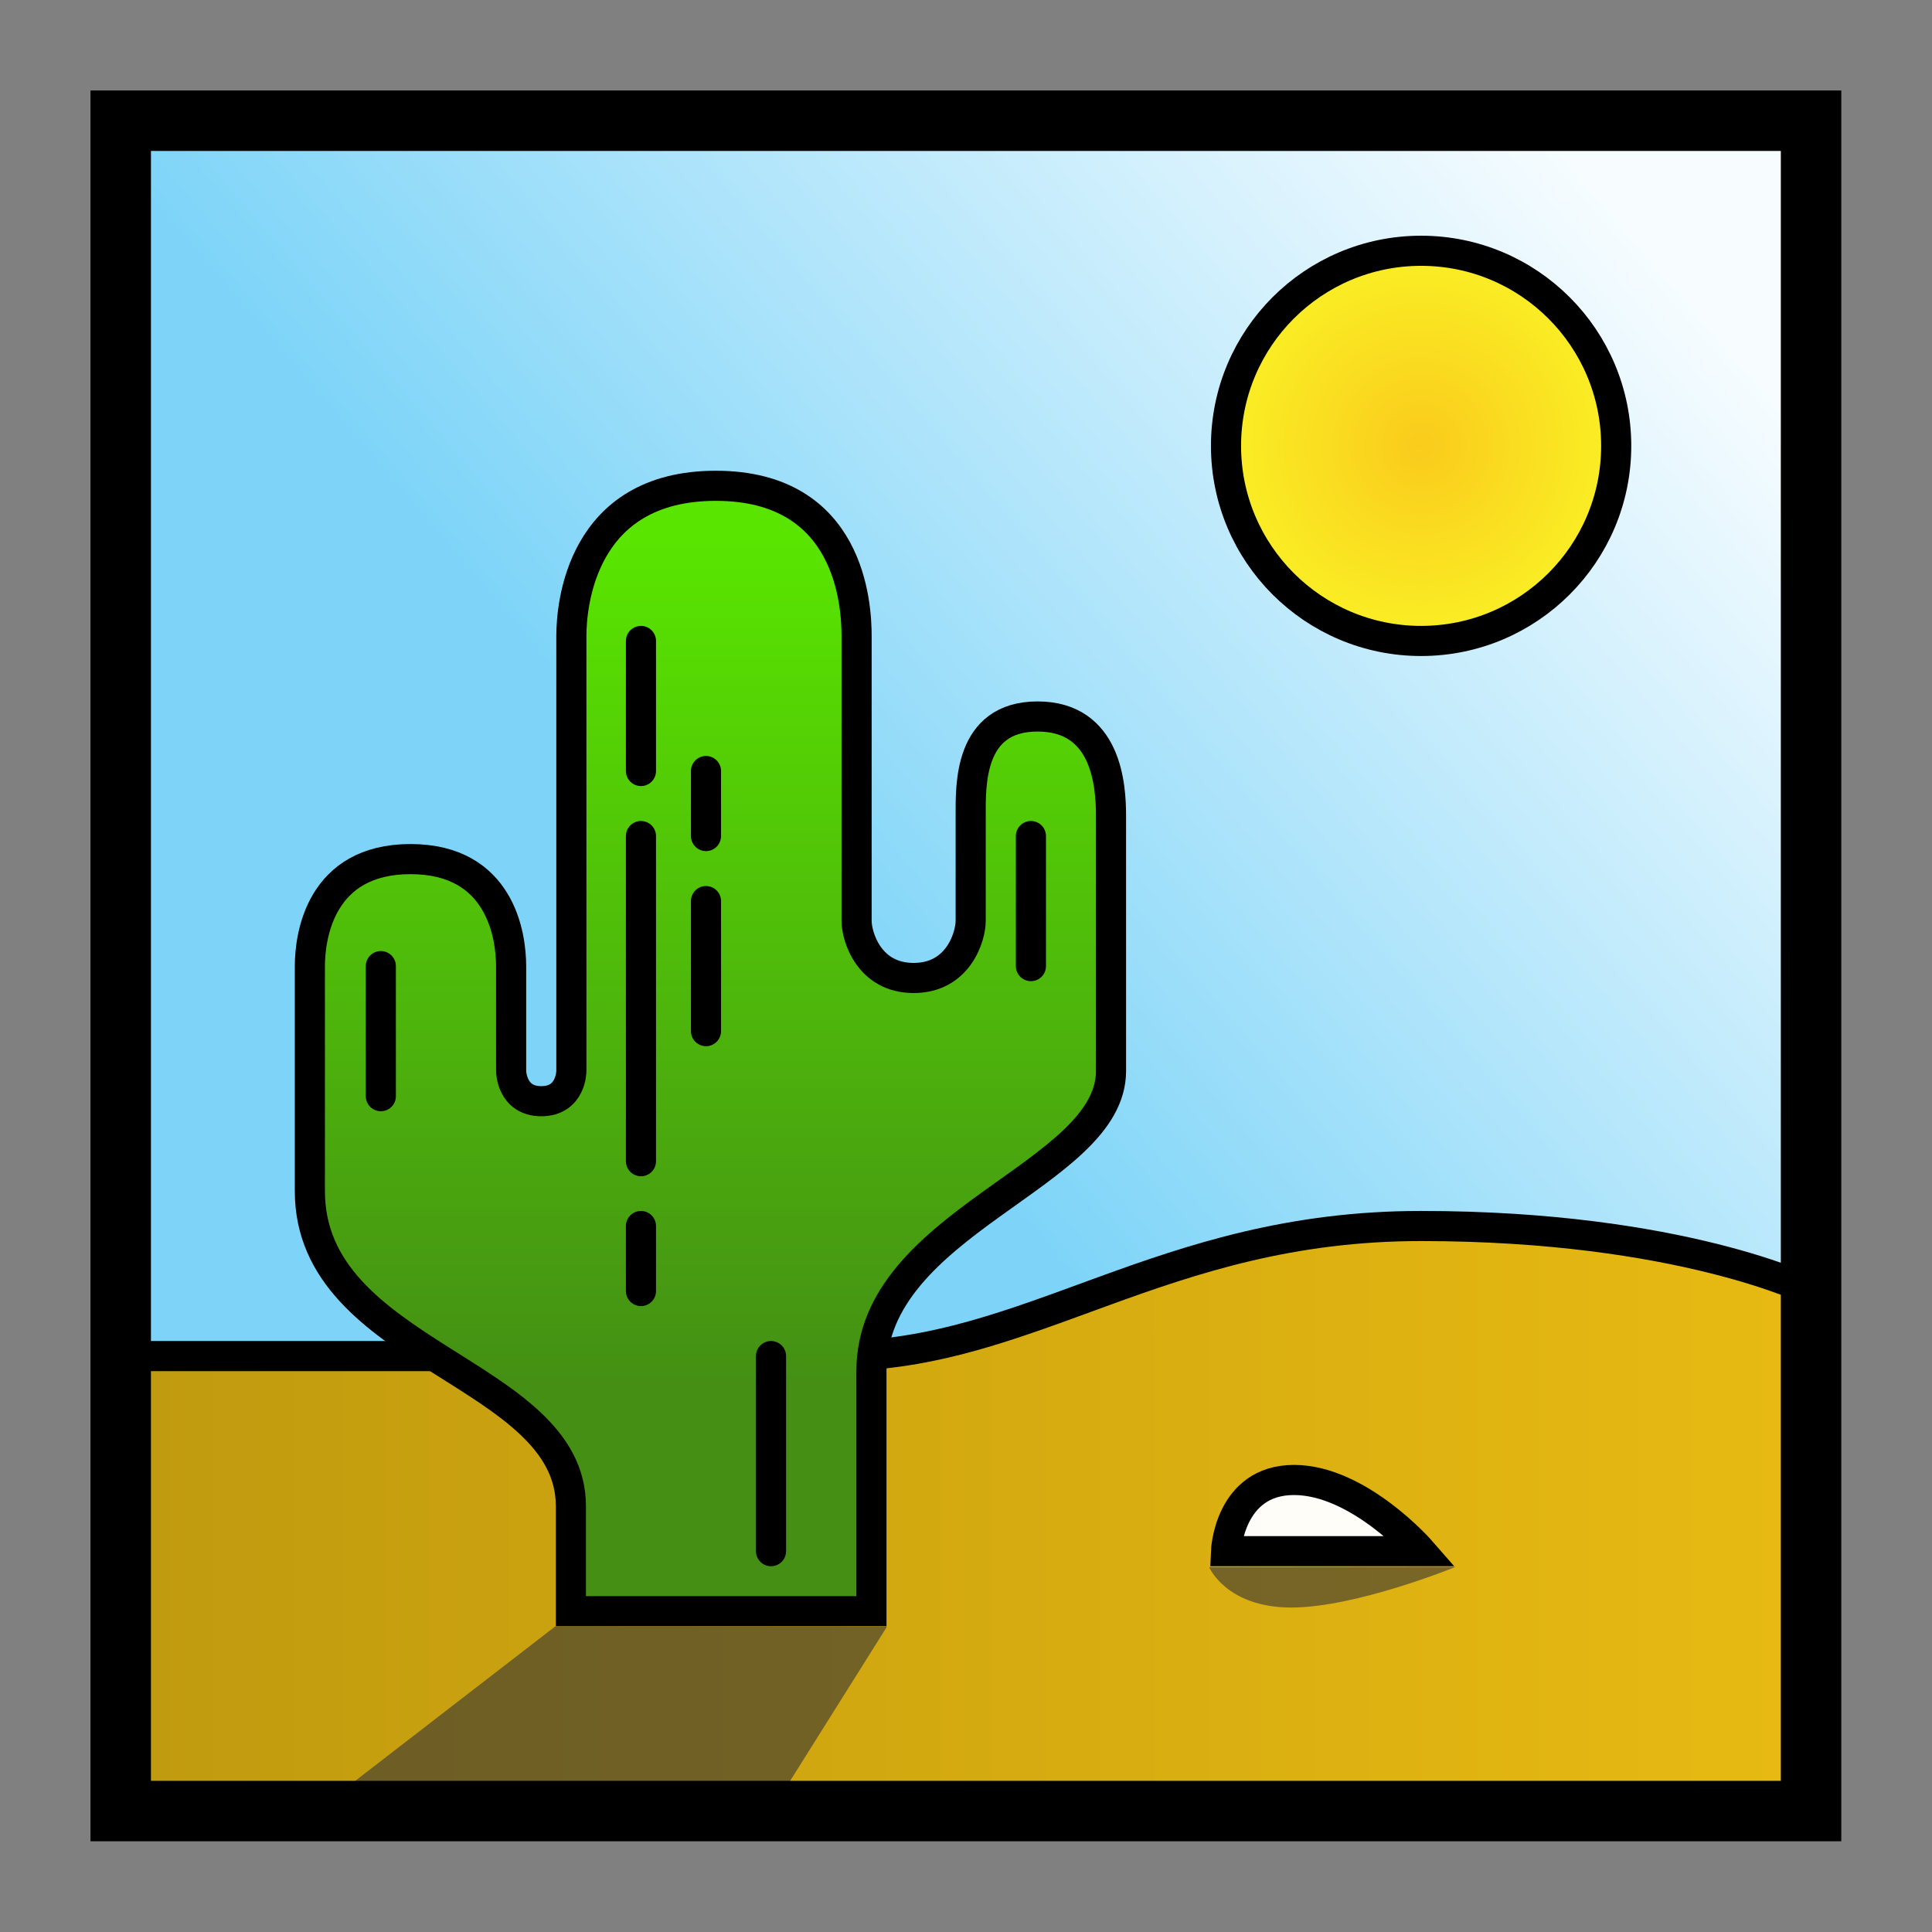 <?xml version="1.0" encoding="UTF-8" standalone="no"?>
<!-- Created with Inkscape (http://www.inkscape.org/) -->

<svg
   xmlns:dc="http://purl.org/dc/elements/1.1/"
   xmlns:cc="http://creativecommons.org/ns#"
   xmlns:rdf="http://www.w3.org/1999/02/22-rdf-syntax-ns#"
   xmlns:svg="http://www.w3.org/2000/svg"
   xmlns="http://www.w3.org/2000/svg"
   xmlns:xlink="http://www.w3.org/1999/xlink"
   xmlns:sodipodi="http://sodipodi.sourceforge.net/DTD/sodipodi-0.dtd"
   xmlns:inkscape="http://www.inkscape.org/namespaces/inkscape"
   width="32"
   height="32"
   viewBox="0 0 8.467 8.467"
   version="1.1"
   id="svg8"
   inkscape:version="0.92.1 r15371"
   sodipodi:docname="cactus_icon.svg">
  <rect x="0" y="0" width="8.467" height="8.467" fill="#808080" stroke="none"/>
  <defs
     id="defs2">
    <linearGradient
       inkscape:collect="always"
       id="linearGradient4667">
      <stop
         style="stop-color:#c09a0f;stop-opacity:1;"
         offset="0"
         id="stop4663" />
      <stop
         style="stop-color:#e8ba12;stop-opacity:1"
         offset="1"
         id="stop4665" />
    </linearGradient>
    <linearGradient
       inkscape:collect="always"
       id="linearGradient4659">
      <stop
         style="stop-color:#448f14;stop-opacity:1"
         offset="0"
         id="stop4655" />
      <stop
         style="stop-color:#59e500;stop-opacity:1"
         offset="1"
         id="stop4657" />
    </linearGradient>
    <linearGradient
       inkscape:collect="always"
       id="linearGradient4651">
      <stop
         style="stop-color:#7dd4f8;stop-opacity:1;"
         offset="0"
         id="stop4647" />
      <stop
         style="stop-color:#f6fcff;stop-opacity:1"
         offset="1"
         id="stop4649" />
    </linearGradient>
    <linearGradient
       inkscape:collect="always"
       id="linearGradient4641">
      <stop
         style="stop-color:#facb1b;stop-opacity:1;"
         offset="0"
         id="stop4637" />
      <stop
         style="stop-color:#faf226;stop-opacity:1"
         offset="1"
         id="stop4639" />
    </linearGradient>
    <radialGradient
       inkscape:collect="always"
       xlink:href="#linearGradient4641"
       id="radialGradient4645"
       cx="6.228"
       cy="290.487"
       fx="6.228"
       fy="290.487"
       r="0.921"
       gradientUnits="userSpaceOnUse" />
    <linearGradient
       inkscape:collect="always"
       xlink:href="#linearGradient4651"
       id="linearGradient4653"
       x1="3.704"
       y1="293.031"
       x2="7.408"
       y2="289.856"
       gradientUnits="userSpaceOnUse" />
    <linearGradient
       inkscape:collect="always"
       xlink:href="#linearGradient4659"
       id="linearGradient4661"
       x1="3.175"
       y1="294.619"
       x2="3.175"
       y2="290.915"
       gradientUnits="userSpaceOnUse" />
    <linearGradient
       inkscape:collect="always"
       xlink:href="#linearGradient4667"
       id="linearGradient4669"
       x1="0.463"
       y1="295.189"
       x2="8.004"
       y2="295.189"
       gradientUnits="userSpaceOnUse" />
  </defs>
  <sodipodi:namedview
     id="base"
     pagecolor="#ffffff"
     bordercolor="#666666"
     borderopacity="1.0"
     inkscape:pageopacity="0.0"
     inkscape:pageshadow="2"
     inkscape:zoom="16"
     inkscape:cx="14.11408"
     inkscape:cy="15.197385"
     inkscape:document-units="px"
     inkscape:current-layer="layer1"
     showgrid="true"
     showguides="true"
     inkscape:guide-bbox="true"
     inkscape:snap-smooth-nodes="true"
     inkscape:window-width="1920"
     inkscape:window-height="1018"
     inkscape:window-x="-8"
     inkscape:window-y="-8"
     inkscape:window-maximized="1"
     units="px">
    <inkscape:grid
       type="xygrid"
       id="grid4485" />
    <sodipodi:guide
       position="4.233,0"
       orientation="1,0"
       id="guide4487"
       inkscape:locked="true"
       inkscape:label=""
       inkscape:color="rgb(0,0,255)" />
    <sodipodi:guide
       position="0,4.233"
       orientation="0,1"
       id="guide4489"
       inkscape:locked="true"
       inkscape:label=""
       inkscape:color="rgb(0,0,255)" />
  </sodipodi:namedview>
  <g
     inkscape:label="Layer 1"
     inkscape:groupmode="layer"
     id="layer1"
     transform="translate(0,-288.533)">
    <rect
       style="fill:url(#linearGradient4653);fill-opacity:1;stroke:none;stroke-width:0.529;stroke-linecap:round;stroke-linejoin:miter;stroke-miterlimit:4;stroke-dasharray:none;stroke-dashoffset:0;stroke-opacity:1"
       id="rect4511"
       width="7.408"
       height="5.414"
       x="0.529"
       y="289.062"
       rx="4.5991987e-006"
       ry="4.5991978e-006" />
    <path
       style="fill:url(#linearGradient4669);fill-opacity:1;stroke:#000000;stroke-width:0.132;stroke-linecap:round;stroke-linejoin:miter;stroke-miterlimit:4;stroke-dasharray:none;stroke-dashoffset:0;stroke-opacity:1"
       d="m 0.529,294.476 c 0,0 2.279,-3e-5 3.134,-3e-5 0.855,0 1.425,-0.57 2.564,-0.57 1.14,0 1.71,0.285 1.71,0.285 l 2e-7,2.279 -5e-6,1e-5 H 0.529 c -2.74e-6,0 -4.94e-6,-1e-5 -4.94e-6,-1e-5 v -1.995 z"
       id="rect4509"
       inkscape:connector-curvature="0"
       sodipodi:nodetypes="czzcccsccc" />
    <circle
       style="fill:url(#radialGradient4645);fill-opacity:1;stroke:#000000;stroke-width:0.132;stroke-linecap:round;stroke-linejoin:round;stroke-miterlimit:4;stroke-dasharray:none;stroke-dashoffset:0;stroke-opacity:1"
       id="path4502"
       cx="6.228"
       cy="290.487"
       r="0.855" />
    <path
       style="fill:url(#linearGradient4661);fill-opacity:1;fill-rule:evenodd;stroke:#000000;stroke-width:0.132;stroke-linecap:butt;stroke-linejoin:miter;stroke-miterlimit:4;stroke-dasharray:none;stroke-opacity:1"
       d="m 2.502,295.594 v -0.46 c 0,-0.592 -1.144,-0.658 -1.144,-1.381 v -0.986 c 0,-0.132 0.046,-0.469 0.441,-0.469 0.395,0 0.441,0.337 0.441,0.469 v 0.46 c 0,0 0.001,0.132 0.132,0.132 0.132,0 0.132,-0.132 0.132,-0.132 v -1.907 c 0,-0.132 0.041,-0.658 0.633,-0.658 0.592,0 0.617,0.526 0.617,0.658 v 1.249 c 0,0.067 0.053,0.25 0.25,0.25 0.197,0 0.25,-0.183 0.25,-0.25 v -0.46 c 0,-0.132 -0.01,-0.436 0.293,-0.436 0.304,0 0.322,0.304 0.322,0.436 v 1.118 c 0,0.46 -1.05,0.658 -1.05,1.315 l -2e-7,1.052 z"
       id="path4504"
       inkscape:connector-curvature="0"
       sodipodi:nodetypes="ccczzzcsczszzzzzzzcccc" />
    <path
       style="fill:#343434;fill-opacity:0.604;fill-rule:evenodd;stroke:none;stroke-width:0.265px;stroke-linecap:butt;stroke-linejoin:miter;stroke-opacity:1"
       d="m 2.433,295.661 -1.049,0.81 h 1.995 l 0.508,-0.809"
       id="path4513"
       inkscape:connector-curvature="0"
       sodipodi:nodetypes="cccc" />
    <rect
       style="fill:none;fill-opacity:1;stroke:#000000;stroke-width:0.265;stroke-linecap:round;stroke-linejoin:miter;stroke-miterlimit:4;stroke-dasharray:none;stroke-dashoffset:0;stroke-opacity:1"
       id="rect4506"
       width="7.408"
       height="7.408"
       x="0.529"
       y="289.062"
       rx="4.5991987e-006"
       ry="4.5991987e-006" />
    <path
       style="fill:#ffffff;fill-opacity:0.967;fill-rule:evenodd;stroke:#000000;stroke-width:0.132;stroke-linecap:butt;stroke-linejoin:miter;stroke-miterlimit:4;stroke-dasharray:none;stroke-opacity:1"
       d="m 5.373,295.331 c 0,0 0.013,-0.312 0.298,-0.312 0.285,0 0.557,0.312 0.557,0.312 z"
       id="path4515"
       inkscape:connector-curvature="0"
       sodipodi:nodetypes="cscc" />
    <path
       style="fill:#343434;fill-opacity:0.604;fill-rule:evenodd;stroke:none;stroke-width:0.053;stroke-linecap:butt;stroke-linejoin:miter;stroke-miterlimit:4;stroke-dasharray:none;stroke-opacity:1"
       d="m 5.299,295.401 c 0,0 0.075,0.177 0.36,0.177 0.285,0 0.72,-0.178 0.72,-0.178 z"
       id="path4515-2"
       inkscape:connector-curvature="0"
       sodipodi:nodetypes="cscc" />
    <path
       style="fill:none;fill-rule:evenodd;stroke:#000000;stroke-width:0.132;stroke-linecap:round;stroke-linejoin:miter;stroke-miterlimit:4;stroke-dasharray:none;stroke-opacity:1"
       d="m 2.809,291.342 v 0.57"
       id="path4548"
       inkscape:connector-curvature="0" />
    <path
       style="fill:none;fill-rule:evenodd;stroke:#000000;stroke-width:0.132;stroke-linecap:round;stroke-linejoin:miter;stroke-miterlimit:4;stroke-dasharray:none;stroke-opacity:1"
       d="m 1.669,292.767 v 0.57"
       id="path4548-4"
       inkscape:connector-curvature="0" />
    <path
       style="fill:none;fill-rule:evenodd;stroke:#000000;stroke-width:0.132;stroke-linecap:round;stroke-linejoin:miter;stroke-miterlimit:4;stroke-dasharray:none;stroke-opacity:1"
       d="m 4.518,292.197 v 0.57"
       id="path4548-7"
       inkscape:connector-curvature="0" />
    <path
       style="fill:none;fill-rule:evenodd;stroke:#000000;stroke-width:0.132;stroke-linecap:round;stroke-linejoin:miter;stroke-miterlimit:4;stroke-dasharray:none;stroke-opacity:1"
       d="m 2.809,292.197 v 1.425"
       id="path4548-1"
       inkscape:connector-curvature="0"
       sodipodi:nodetypes="cc" />
    <path
       style="fill:none;fill-rule:evenodd;stroke:#000000;stroke-width:0.132;stroke-linecap:round;stroke-linejoin:miter;stroke-miterlimit:4;stroke-dasharray:none;stroke-opacity:1"
       d="m 2.809,294.191 v -0.285"
       id="path4548-9"
       inkscape:connector-curvature="0"
       sodipodi:nodetypes="cc" />
    <path
       style="fill:none;fill-rule:evenodd;stroke:#000000;stroke-width:0.132;stroke-linecap:round;stroke-linejoin:miter;stroke-miterlimit:4;stroke-dasharray:none;stroke-opacity:1"
       d="m 3.094,292.482 v 0.57"
       id="path4548-1-3"
       inkscape:connector-curvature="0"
       sodipodi:nodetypes="cc" />
    <path
       style="fill:none;fill-rule:evenodd;stroke:#000000;stroke-width:0.132;stroke-linecap:round;stroke-linejoin:miter;stroke-miterlimit:4;stroke-dasharray:none;stroke-opacity:1"
       d="m 3.094,291.912 v 0.285"
       id="path4548-1-3-8"
       inkscape:connector-curvature="0"
       sodipodi:nodetypes="cc" />
    <path
       style="fill:none;fill-rule:evenodd;stroke:#000000;stroke-width:0.132;stroke-linecap:round;stroke-linejoin:miter;stroke-miterlimit:4;stroke-dasharray:none;stroke-opacity:1"
       d="m 3.379,295.331 v -0.855"
       id="path4548-9-8"
       inkscape:connector-curvature="0"
       sodipodi:nodetypes="cc" />
  </g>
</svg>
